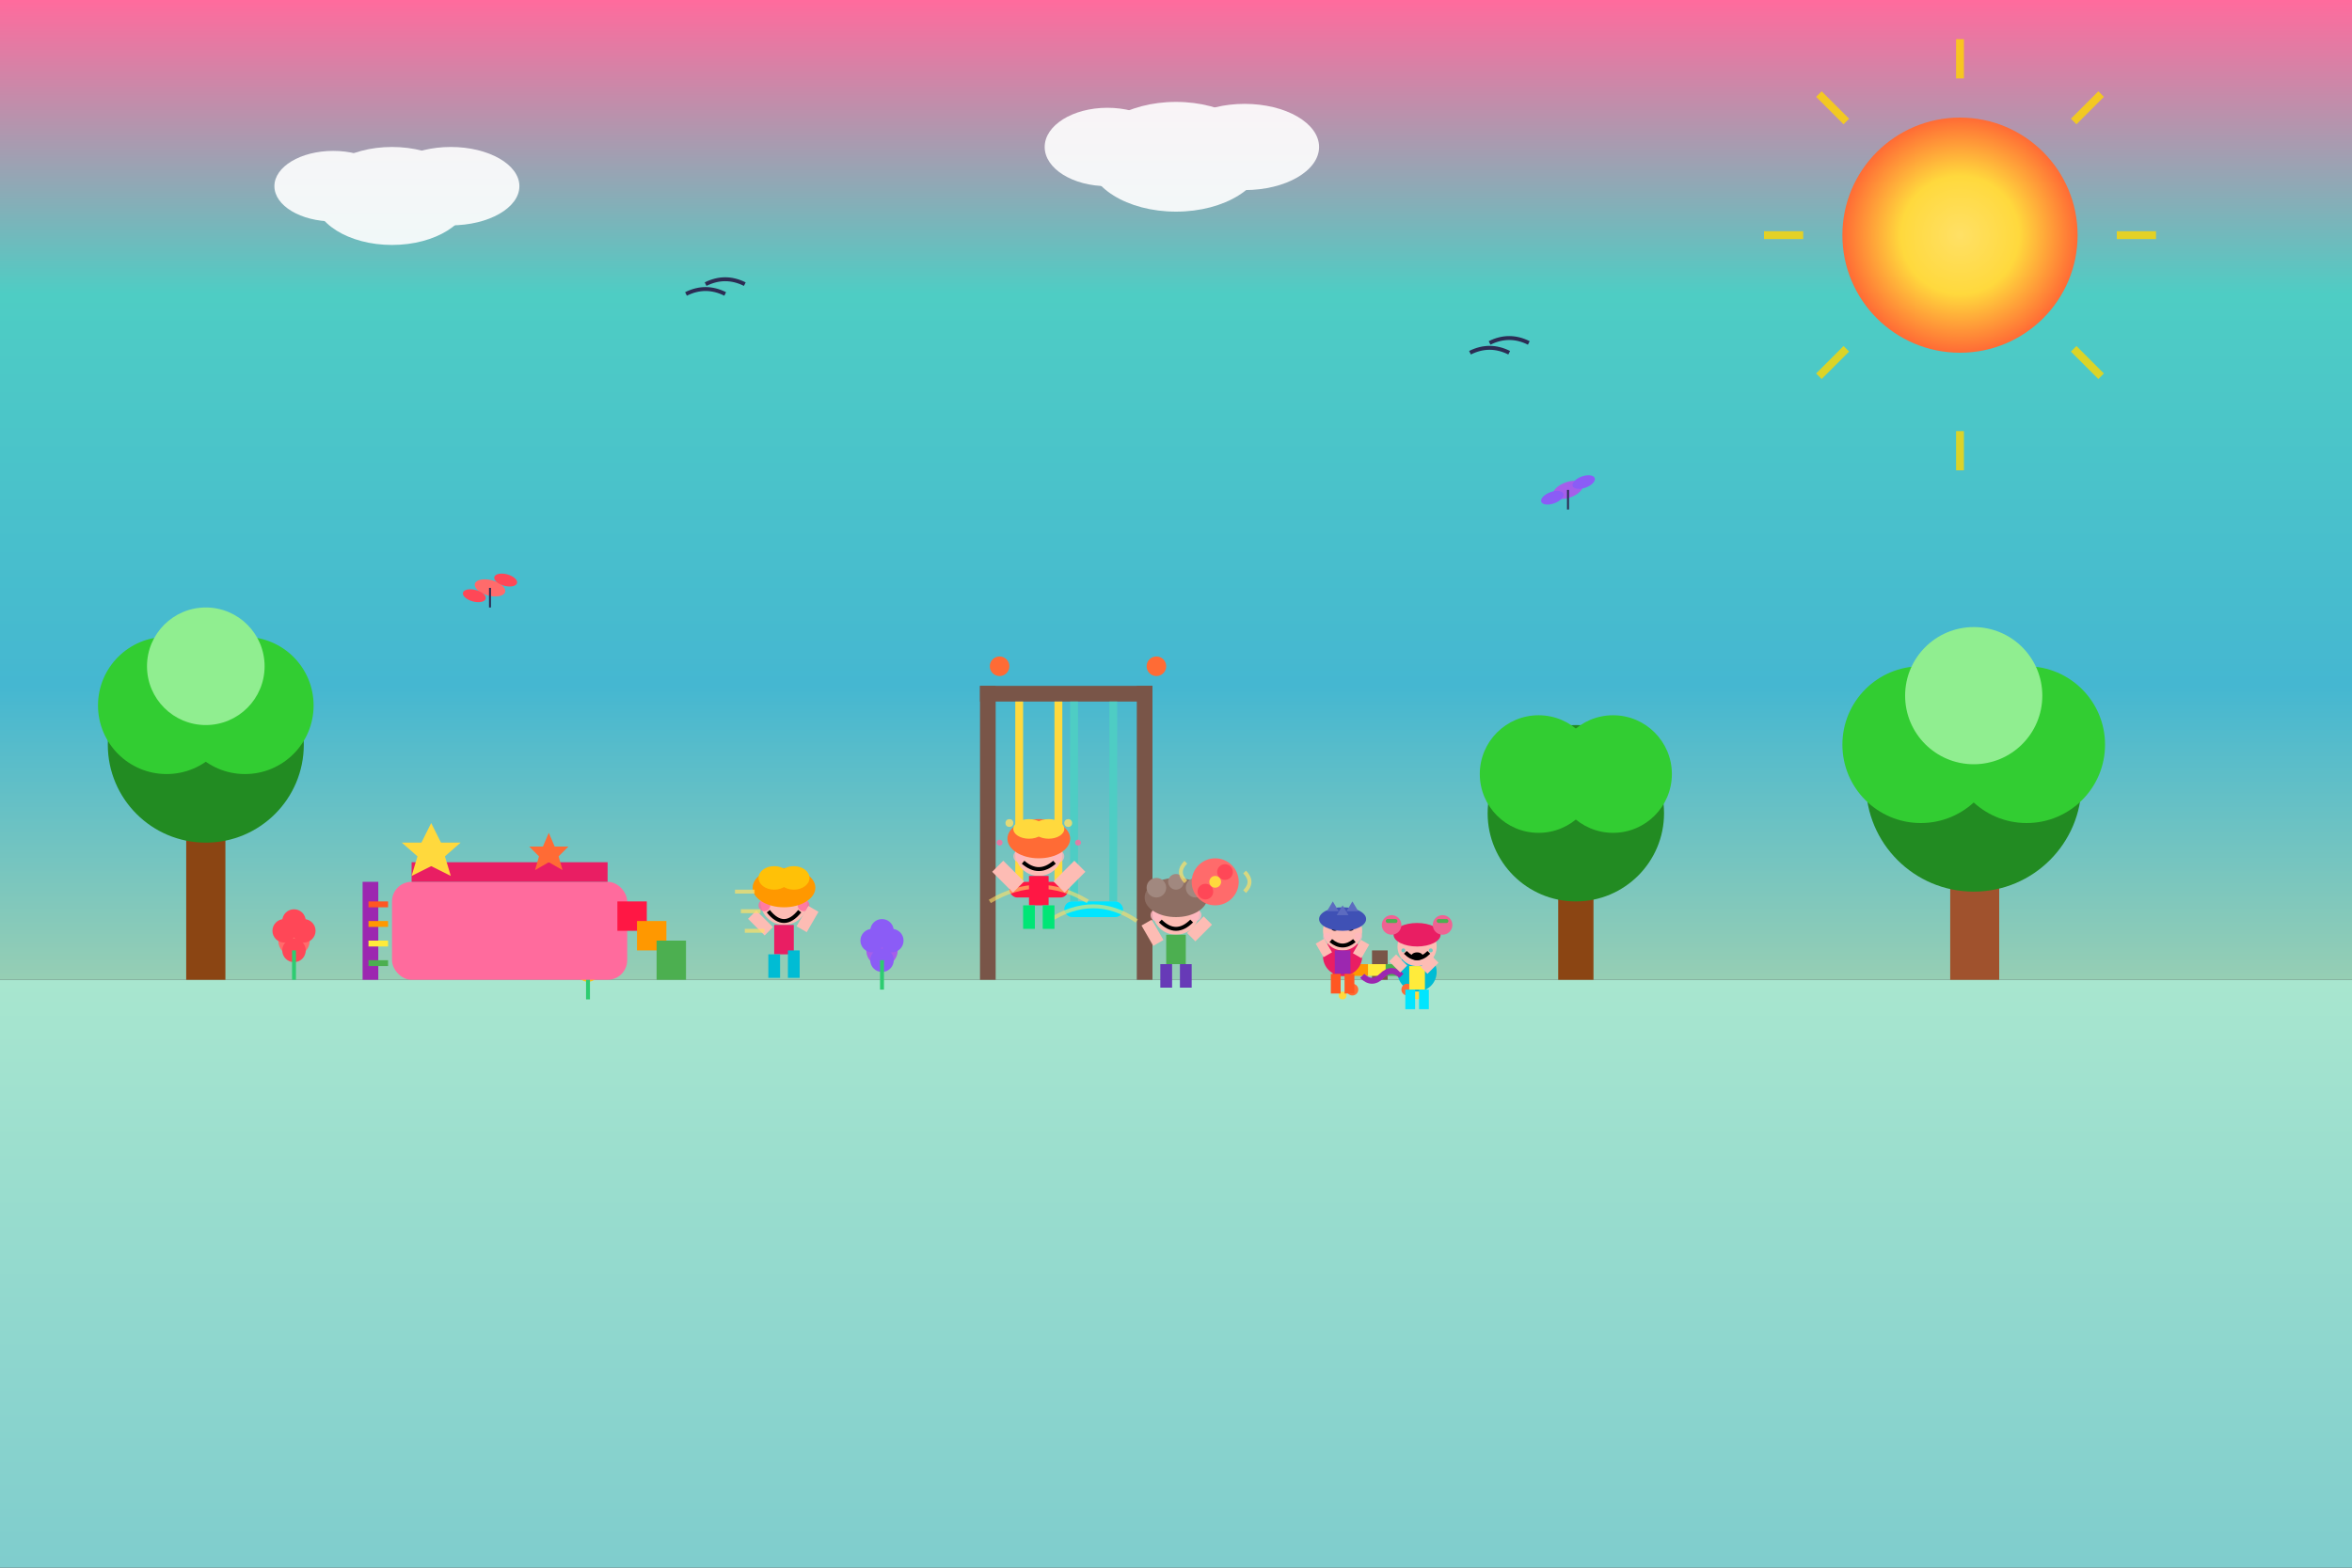 <svg xmlns="http://www.w3.org/2000/svg" viewBox="0 0 1200 800">
  <rect x="0" y="0" width="1200" height="800" fill="#333333" stroke="none"/>
  <!-- Sky gradient -->
  <defs>
    <linearGradient id="skyGradient" x1="0%" y1="0%" x2="0%" y2="100%">
      <stop offset="0%" style="stop-color:#FF6B9D;stop-opacity:1" />
      <stop offset="30%" style="stop-color:#4ECDC4;stop-opacity:1" />
      <stop offset="70%" style="stop-color:#45B7D1;stop-opacity:1" />
      <stop offset="100%" style="stop-color:#96CEB4;stop-opacity:1" />
    </linearGradient>
    <linearGradient id="grassGradient" x1="0%" y1="0%" x2="0%" y2="100%">
      <stop offset="0%" style="stop-color:#A8E6CF;stop-opacity:1" />
      <stop offset="100%" style="stop-color:#7FCDCD;stop-opacity:1" />
    </linearGradient>
    <radialGradient id="sunGradient" cx="50%" cy="50%" r="50%">
      <stop offset="0%" style="stop-color:#FFE066;stop-opacity:1" />
      <stop offset="50%" style="stop-color:#FFD93D;stop-opacity:1" />
      <stop offset="100%" style="stop-color:#FF6B35;stop-opacity:1" />
    </radialGradient>
  </defs>
  
  <!-- Sky -->
  <rect width="1200" height="500" fill="url(#skyGradient)"/>
  
  <!-- Sun -->
  <circle cx="1000" cy="120" r="60" fill="url(#sunGradient)"/>
  <g stroke="#FFD700" stroke-width="4" opacity="0.8">
    <line x1="1000" y1="40" x2="1000" y2="20"/>
    <line x1="1000" y1="220" x2="1000" y2="240"/>
    <line x1="920" y1="120" x2="900" y2="120"/>
    <line x1="1080" y1="120" x2="1100" y2="120"/>
    <line x1="942" y1="62" x2="928" y2="48"/>
    <line x1="1058" y1="178" x2="1072" y2="192"/>
    <line x1="942" y1="178" x2="928" y2="192"/>
    <line x1="1058" y1="62" x2="1072" y2="48"/>
  </g>
  
  <!-- Clouds -->
  <g fill="white" opacity="0.9">
    <ellipse cx="200" cy="100" rx="40" ry="25"/>
    <ellipse cx="230" cy="95" rx="35" ry="20"/>
    <ellipse cx="170" cy="95" rx="30" ry="18"/>
    
    <ellipse cx="600" cy="80" rx="45" ry="28"/>
    <ellipse cx="635" cy="75" rx="38" ry="22"/>
    <ellipse cx="565" cy="75" rx="32" ry="20"/>
  </g>
  
  <!-- Ground -->
  <rect x="0" y="500" width="1200" height="300" fill="url(#grassGradient)"/>
  
  <!-- Trees with detailed foliage -->
  <g>
    <!-- Tree 1 -->
    <rect x="95" y="400" width="20" height="100" fill="#8B4513"/>
    <circle cx="105" cy="380" r="50" fill="#228B22"/>
    <circle cx="85" cy="360" r="35" fill="#32CD32"/>
    <circle cx="125" cy="360" r="35" fill="#32CD32"/>
    <circle cx="105" cy="340" r="30" fill="#90EE90"/>
    
    <!-- Tree 2 -->
    <rect x="995" y="420" width="25" height="80" fill="#A0522D"/>
    <circle cx="1007" cy="400" r="55" fill="#228B22"/>
    <circle cx="980" cy="380" r="40" fill="#32CD32"/>
    <circle cx="1034" cy="380" r="40" fill="#32CD32"/>
    <circle cx="1007" cy="355" r="35" fill="#90EE90"/>
    
    <!-- Tree 3 -->
    <rect x="795" y="430" width="18" height="70" fill="#8B4513"/>
    <circle cx="804" cy="415" r="45" fill="#228B22"/>
    <circle cx="785" cy="395" r="30" fill="#32CD32"/>
    <circle cx="823" cy="395" r="30" fill="#32CD32"/>
  </g>
  
  <!-- Colorful flowers -->
  <g>
    <!-- Red flowers -->
    <circle cx="150" cy="480" r="8" fill="#FF6B6B"/>
    <circle cx="145" cy="475" r="6" fill="#FF4757"/>
    <circle cx="155" cy="475" r="6" fill="#FF4757"/>
    <circle cx="150" cy="470" r="6" fill="#FF4757"/>
    <circle cx="150" cy="485" r="6" fill="#FF4757"/>
    <rect x="149" y="485" width="2" height="15" fill="#2ECC71"/>
    
    <!-- Yellow flowers -->
    <circle cx="300" cy="490" r="8" fill="#FFD93D"/>
    <circle cx="295" cy="485" r="6" fill="#FFC312"/>
    <circle cx="305" cy="485" r="6" fill="#FFC312"/>
    <circle cx="300" cy="480" r="6" fill="#FFC312"/>
    <circle cx="300" cy="495" r="6" fill="#FFC312"/>
    <rect x="299" y="495" width="2" height="15" fill="#2ECC71"/>
    
    <!-- Purple flowers -->
    <circle cx="450" cy="485" r="8" fill="#A55EEA"/>
    <circle cx="445" cy="480" r="6" fill="#8B5CF6"/>
    <circle cx="455" cy="480" r="6" fill="#8B5CF6"/>
    <circle cx="450" cy="475" r="6" fill="#8B5CF6"/>
    <circle cx="450" cy="490" r="6" fill="#8B5CF6"/>
    <rect x="449" y="490" width="2" height="15" fill="#2ECC71"/>
  </g>
  
  <!-- Playground equipment -->
  <!-- Rainbow Slide -->
  <g>
    <rect x="200" y="450" width="120" height="50" fill="#FF6B9D" rx="10"/>
    <rect x="210" y="440" width="100" height="10" fill="#E91E63"/>
    <!-- Rainbow slide surface -->
    <rect x="315" y="460" width="15" height="15" fill="#FF1744"/>
    <rect x="325" y="470" width="15" height="15" fill="#FF9800"/>
    <rect x="335" y="480" width="15" height="20" fill="#4CAF50"/>
    <!-- Fun ladder with colors -->
    <rect x="185" y="450" width="8" height="50" fill="#9C27B0"/>
    <rect x="188" y="460" width="10" height="3" fill="#FF5722"/>
    <rect x="188" y="470" width="10" height="3" fill="#FF9800"/>
    <rect x="188" y="480" width="10" height="3" fill="#FFEB3B"/>
    <rect x="188" y="490" width="10" height="3" fill="#4CAF50"/>
    <!-- Fun decorative stars -->
    <polygon points="220,420 225,430 235,430 227,437 230,447 220,442 210,447 213,437 205,430 215,430" fill="#FFD93D"/>
    <polygon points="280,425 283,432 290,432 285,437 287,444 280,440 273,444 275,437 270,432 277,432" fill="#FF6B35"/>
  </g>
  
  <!-- Colorful Swing Set -->
  <g>
    <rect x="500" y="350" width="8" height="150" fill="#795548"/>
    <rect x="580" y="350" width="8" height="150" fill="#795548"/>
    <rect x="500" y="350" width="88" height="8" fill="#795548"/>
    
    <!-- Swing 1 -->
    <line x1="520" y1="358" x2="520" y2="450" stroke="#FFD93D" stroke-width="4"/>
    <line x1="540" y1="358" x2="540" y2="450" stroke="#FFD93D" stroke-width="4"/>
    <rect x="515" y="450" width="30" height="8" fill="#FF1744" rx="4"/>
    
    <!-- Swing 2 -->
    <line x1="548" y1="358" x2="548" y2="460" stroke="#4ECDC4" stroke-width="4"/>
    <line x1="568" y1="358" x2="568" y2="460" stroke="#4ECDC4" stroke-width="4"/>
    <rect x="543" y="460" width="30" height="8" fill="#00E5FF" rx="4"/>
    <!-- Fun decorative elements -->
    <circle cx="510" cy="340" r="5" fill="#FF6B35"/>
    <circle cx="590" cy="340" r="5" fill="#FF6B35"/>
    <!-- Swing motion arcs -->
    <path d="M 505,460 Q 530,445 555,460" stroke="#FFE066" stroke-width="2" fill="none" opacity="0.6"/>
    <path d="M 535,470 Q 558,455 580,470" stroke="#FFE066" stroke-width="2" fill="none" opacity="0.6"/>
  </g>
  
  <!-- Rainbow Seesaw -->
  <g>
    <rect x="700" y="485" width="8" height="15" fill="#795548"/>
    <!-- Rainbow seesaw board -->
    <rect x="680" y="492" width="9" height="6" fill="#FF1744"/>
    <rect x="689" y="492" width="9" height="6" fill="#FF9800"/>
    <rect x="698" y="492" width="9" height="6" fill="#FFEB3B"/>
    <rect x="707" y="492" width="9" height="6" fill="#4CAF50"/>
    <rect x="716" y="492" width="12" height="6" fill="#2196F3"/>
    <!-- Colorful handles -->
    <circle cx="685" cy="488" r="10" fill="#E91E63"/>
    <circle cx="723" cy="496" r="10" fill="#00BCD4"/>
    <!-- Fun springs under seesaw -->
    <path d="M 695,498 Q 700,503 705,498 Q 710,493 715,498" stroke="#9C27B0" stroke-width="3" fill="none"/>
    <!-- Decorative flowers around base -->
    <circle cx="690" cy="505" r="3" fill="#FF6B35"/>
    <circle cx="718" cy="505" r="3" fill="#FF6B35"/>
    <circle cx="685" cy="508" r="2" fill="#FFD93D"/>
    <circle cx="723" cy="508" r="2" fill="#FFD93D"/>
  </g>
  
  <!-- Kids playing -->
  <!-- Kid 1 - on swing (super happy) -->
  <g>
    <circle cx="530" cy="435" r="12" fill="#FDBCB4"/>
    <!-- Big happy smile -->
    <path d="M 522,440 Q 530,447 538,440" stroke="#000" stroke-width="2" fill="none"/>
    <!-- Sparkling eyes -->
    <circle cx="526" cy="433" r="2" fill="#000"/>
    <circle cx="534" cy="433" r="2" fill="#000"/>
    <circle cx="527" cy="432" r="1" fill="#FFF"/>
    <circle cx="535" cy="432" r="1" fill="#FFF"/>
    <!-- Rosy cheeks -->
    <circle cx="520" cy="437" r="3" fill="#FFB6C1" opacity="0.7"/>
    <circle cx="540" cy="437" r="3" fill="#FFB6C1" opacity="0.7"/>
    <rect x="525" y="447" width="10" height="15" fill="#FF1744"/>
    <rect x="522" y="462" width="6" height="12" fill="#00E676"/>
    <rect x="532" y="462" width="6" height="12" fill="#00E676"/>
    <!-- Arms spread wide with joy -->
    <rect x="510" y="440" width="8" height="15" fill="#FDBCB4" transform="rotate(-45 514 447)"/>
    <rect x="542" y="440" width="8" height="15" fill="#FDBCB4" transform="rotate(45 546 447)"/>
    <!-- Colorful hair with movement -->
    <ellipse cx="530" cy="428" rx="16" ry="10" fill="#FF6B35"/>
    <ellipse cx="525" cy="423" rx="8" ry="5" fill="#FFD93D"/>
    <ellipse cx="535" cy="423" rx="8" ry="5" fill="#FFD93D"/>
    <!-- Joy sparkles around head -->
    <circle cx="515" cy="420" r="2" fill="#FFE066" opacity="0.8"/>
    <circle cx="545" cy="420" r="2" fill="#FFE066" opacity="0.8"/>
    <circle cx="510" cy="430" r="1.5" fill="#FF6B9D" opacity="0.8"/>
    <circle cx="550" cy="430" r="1.5" fill="#FF6B9D" opacity="0.8"/>
  </g>
  
  <!-- Kid 2 - running (thrilled) -->
  <g>
    <circle cx="400" cy="460" r="12" fill="#FDBCB4"/>
    <!-- Huge excited smile -->
    <path d="M 392,465 Q 400,475 408,465" stroke="#000" stroke-width="2" fill="none"/>
    <!-- Wide excited eyes -->
    <circle cx="396" cy="458" r="2.5" fill="#000"/>
    <circle cx="404" cy="458" r="2.5" fill="#000"/>
    <circle cx="397" cy="457" r="1" fill="#FFF"/>
    <circle cx="405" cy="457" r="1" fill="#FFF"/>
    <!-- Rosy cheeks from excitement -->
    <circle cx="390" cy="462" r="3" fill="#FF6B9D" opacity="0.8"/>
    <circle cx="410" cy="462" r="3" fill="#FF6B9D" opacity="0.8"/>
    <rect x="395" y="472" width="10" height="15" fill="#E91E63"/>
    <rect x="392" y="487" width="6" height="12" fill="#00BCD4"/>
    <rect x="402" y="485" width="6" height="14" fill="#00BCD4"/>
    <!-- Arms pumping with running motion -->
    <rect x="385" y="465" width="6" height="12" fill="#FDBCB4" transform="rotate(-45 388 471)"/>
    <rect x="409" y="463" width="6" height="12" fill="#FDBCB4" transform="rotate(30 412 469)"/>
    <!-- Bouncy hair showing movement -->
    <ellipse cx="400" cy="453" rx="16" ry="10" fill="#FF9800"/>
    <ellipse cx="395" cy="448" rx="8" ry="6" fill="#FFC107"/>
    <ellipse cx="405" cy="448" rx="8" ry="6" fill="#FFC107"/>
    <!-- Speed lines showing movement -->
    <line x1="375" y1="455" x2="385" y2="455" stroke="#FFE066" stroke-width="2" opacity="0.7"/>
    <line x1="378" y1="465" x2="388" y2="465" stroke="#FFE066" stroke-width="2" opacity="0.7"/>
    <line x1="380" y1="475" x2="390" y2="475" stroke="#FFE066" stroke-width="2" opacity="0.7"/>
  </g>
  
  <!-- Kid 3 - playing with ball (delighted) -->
  <g>
    <circle cx="600" cy="465" r="12" fill="#FDBCB4"/>
    <!-- Big joyful smile -->
    <path d="M 592,470 Q 600,478 608,470" stroke="#000" stroke-width="2" fill="none"/>
    <!-- Bright sparkling eyes -->
    <circle cx="596" cy="463" r="2.5" fill="#000"/>
    <circle cx="604" cy="463" r="2.5" fill="#000"/>
    <circle cx="597" cy="462" r="1" fill="#FFF"/>
    <circle cx="605" cy="462" r="1" fill="#FFF"/>
    <!-- Happy cheeks -->
    <circle cx="590" cy="467" r="3" fill="#FFB6C1" opacity="0.8"/>
    <circle cx="610" cy="467" r="3" fill="#FFB6C1" opacity="0.8"/>
    <rect x="595" y="477" width="10" height="15" fill="#4CAF50"/>
    <rect x="592" y="492" width="6" height="12" fill="#673AB7"/>
    <rect x="602" y="492" width="6" height="12" fill="#673AB7"/>
    <!-- Arms reaching for ball -->
    <rect x="585" y="470" width="6" height="12" fill="#FDBCB4" transform="rotate(-30 588 476)"/>
    <rect x="609" y="468" width="6" height="12" fill="#FDBCB4" transform="rotate(45 612 474)"/>
    <!-- Curly bouncy hair -->
    <ellipse cx="600" cy="458" rx="16" ry="10" fill="#8D6E63"/>
    <circle cx="590" cy="453" r="5" fill="#A1887F"/>
    <circle cx="610" cy="453" r="5" fill="#A1887F"/>
    <circle cx="600" cy="450" r="4" fill="#A1887F"/>
    <!-- Colorful bouncing ball -->
    <circle cx="620" cy="450" r="12" fill="#FF6B6B"/>
    <circle cx="625" cy="445" r="4" fill="#FF4757"/>
    <circle cx="615" cy="455" r="4" fill="#FF4757"/>
    <circle cx="620" cy="450" r="3" fill="#FFD93D"/>
    <!-- Motion lines around ball -->
    <path d="M 635,445 Q 640,450 635,455" stroke="#FFE066" stroke-width="2" fill="none" opacity="0.7"/>
    <path d="M 605,440 Q 600,445 605,450" stroke="#FFE066" stroke-width="2" fill="none" opacity="0.7"/>
  </g>
  
  <!-- Kid 4 - on seesaw (giggling) -->
  <g>
    <circle cx="685" cy="475" r="10" fill="#FDBCB4"/>
    <!-- Giggling smile -->
    <path d="M 679,480 Q 685,485 691,480" stroke="#000" stroke-width="2" fill="none"/>
    <!-- Bright happy eyes -->
    <circle cx="681" cy="473" r="2" fill="#000"/>
    <circle cx="689" cy="473" r="2" fill="#000"/>
    <circle cx="682" cy="472" r="1" fill="#FFF"/>
    <circle cx="690" cy="472" r="1" fill="#FFF"/>
    <!-- Dimples -->
    <circle cx="677" cy="478" r="2" fill="#FFB6C1" opacity="0.6"/>
    <circle cx="693" cy="478" r="2" fill="#FFB6C1" opacity="0.6"/>
    <rect x="681" y="485" width="8" height="12" fill="#9C27B0"/>
    <rect x="679" y="497" width="5" height="10" fill="#FF5722"/>
    <rect x="686" y="497" width="5" height="10" fill="#FF5722"/>
    <!-- Arms holding tight with excitement -->
    <rect x="673" y="480" width="5" height="8" fill="#FDBCB4" transform="rotate(-30 675 484)"/>
    <rect x="692" y="480" width="5" height="8" fill="#FDBCB4" transform="rotate(30 694 484)"/>
    <!-- Spiky fun hair -->
    <ellipse cx="685" cy="469" rx="12" ry="6" fill="#3F51B5"/>
    <polygon points="677,465 680,460 683,465" fill="#5C6BC0"/>
    <polygon points="687,465 690,460 693,465" fill="#5C6BC0"/>
    <polygon points="682,467 685,462 688,467" fill="#5C6BC0"/>
  </g>
  
  <!-- Kid 5 - on other side of seesaw (laughing with joy) -->
  <g>
    <circle cx="723" cy="483" r="10" fill="#FDBCB4"/>
    <!-- Laughing mouth -->
    <ellipse cx="723" cy="488" rx="3" ry="2" fill="#000"/>
    <path d="M 717,486 Q 723,492 729,486" stroke="#000" stroke-width="2" fill="none"/>
    <!-- Squinting happy eyes -->
    <path d="M 718,481 Q 720,479 722,481" stroke="#000" stroke-width="2" fill="none"/>
    <path d="M 724,481 Q 726,479 728,481" stroke="#000" stroke-width="2" fill="none"/>
    <!-- Happy tears of joy -->
    <circle cx="716" cy="485" r="1" fill="#4ECDC4" opacity="0.8"/>
    <circle cx="730" cy="485" r="1" fill="#4ECDC4" opacity="0.8"/>
    <rect x="719" y="493" width="8" height="12" fill="#FFEB3B"/>
    <rect x="717" y="505" width="5" height="10" fill="#00E5FF"/>
    <rect x="724" y="505" width="5" height="10" fill="#00E5FF"/>
    <!-- Arms waving -->
    <rect x="711" y="488" width="5" height="8" fill="#FDBCB4" transform="rotate(-45 713 492)"/>
    <rect x="727" y="488" width="5" height="8" fill="#FDBCB4" transform="rotate(45 729 492)"/>
    <!-- Bouncy pigtails -->
    <ellipse cx="723" cy="477" rx="12" ry="6" fill="#E91E63"/>
    <circle cx="710" cy="472" r="5" fill="#F06292"/>
    <circle cx="736" cy="472" r="5" fill="#F06292"/>
    <!-- Hair ribbons -->
    <rect x="707" y="469" width="6" height="2" fill="#4CAF50" rx="1"/>
    <rect x="733" y="469" width="6" height="2" fill="#4CAF50" rx="1"/>
  </g>
  
  <!-- Butterflies -->
  <g>
    <ellipse cx="250" cy="300" rx="8" ry="4" fill="#FF6B6B" transform="rotate(15 250 300)"/>
    <ellipse cx="258" cy="296" rx="6" ry="3" fill="#FF4757" transform="rotate(15 258 296)"/>
    <ellipse cx="242" cy="304" rx="6" ry="3" fill="#FF4757" transform="rotate(15 242 304)"/>
    <line x1="250" y1="300" x2="250" y2="310" stroke="#2C2C54" stroke-width="1"/>
    
    <ellipse cx="800" cy="250" rx="8" ry="4" fill="#A55EEA" transform="rotate(-20 800 250)"/>
    <ellipse cx="808" cy="246" rx="6" ry="3" fill="#8B5CF6" transform="rotate(-20 808 246)"/>
    <ellipse cx="792" cy="254" rx="6" ry="3" fill="#8B5CF6" transform="rotate(-20 792 254)"/>
    <line x1="800" y1="250" x2="800" y2="260" stroke="#2C2C54" stroke-width="1"/>
  </g>
  
  <!-- Birds -->
  <g stroke="#2C2C54" stroke-width="2" fill="none">
    <path d="M 350 150 Q 360 145 370 150" />
    <path d="M 360 145 Q 370 140 380 145" />
    
    <path d="M 750 180 Q 760 175 770 180" />
    <path d="M 760 175 Q 770 170 780 175" />
  </g>
</svg>